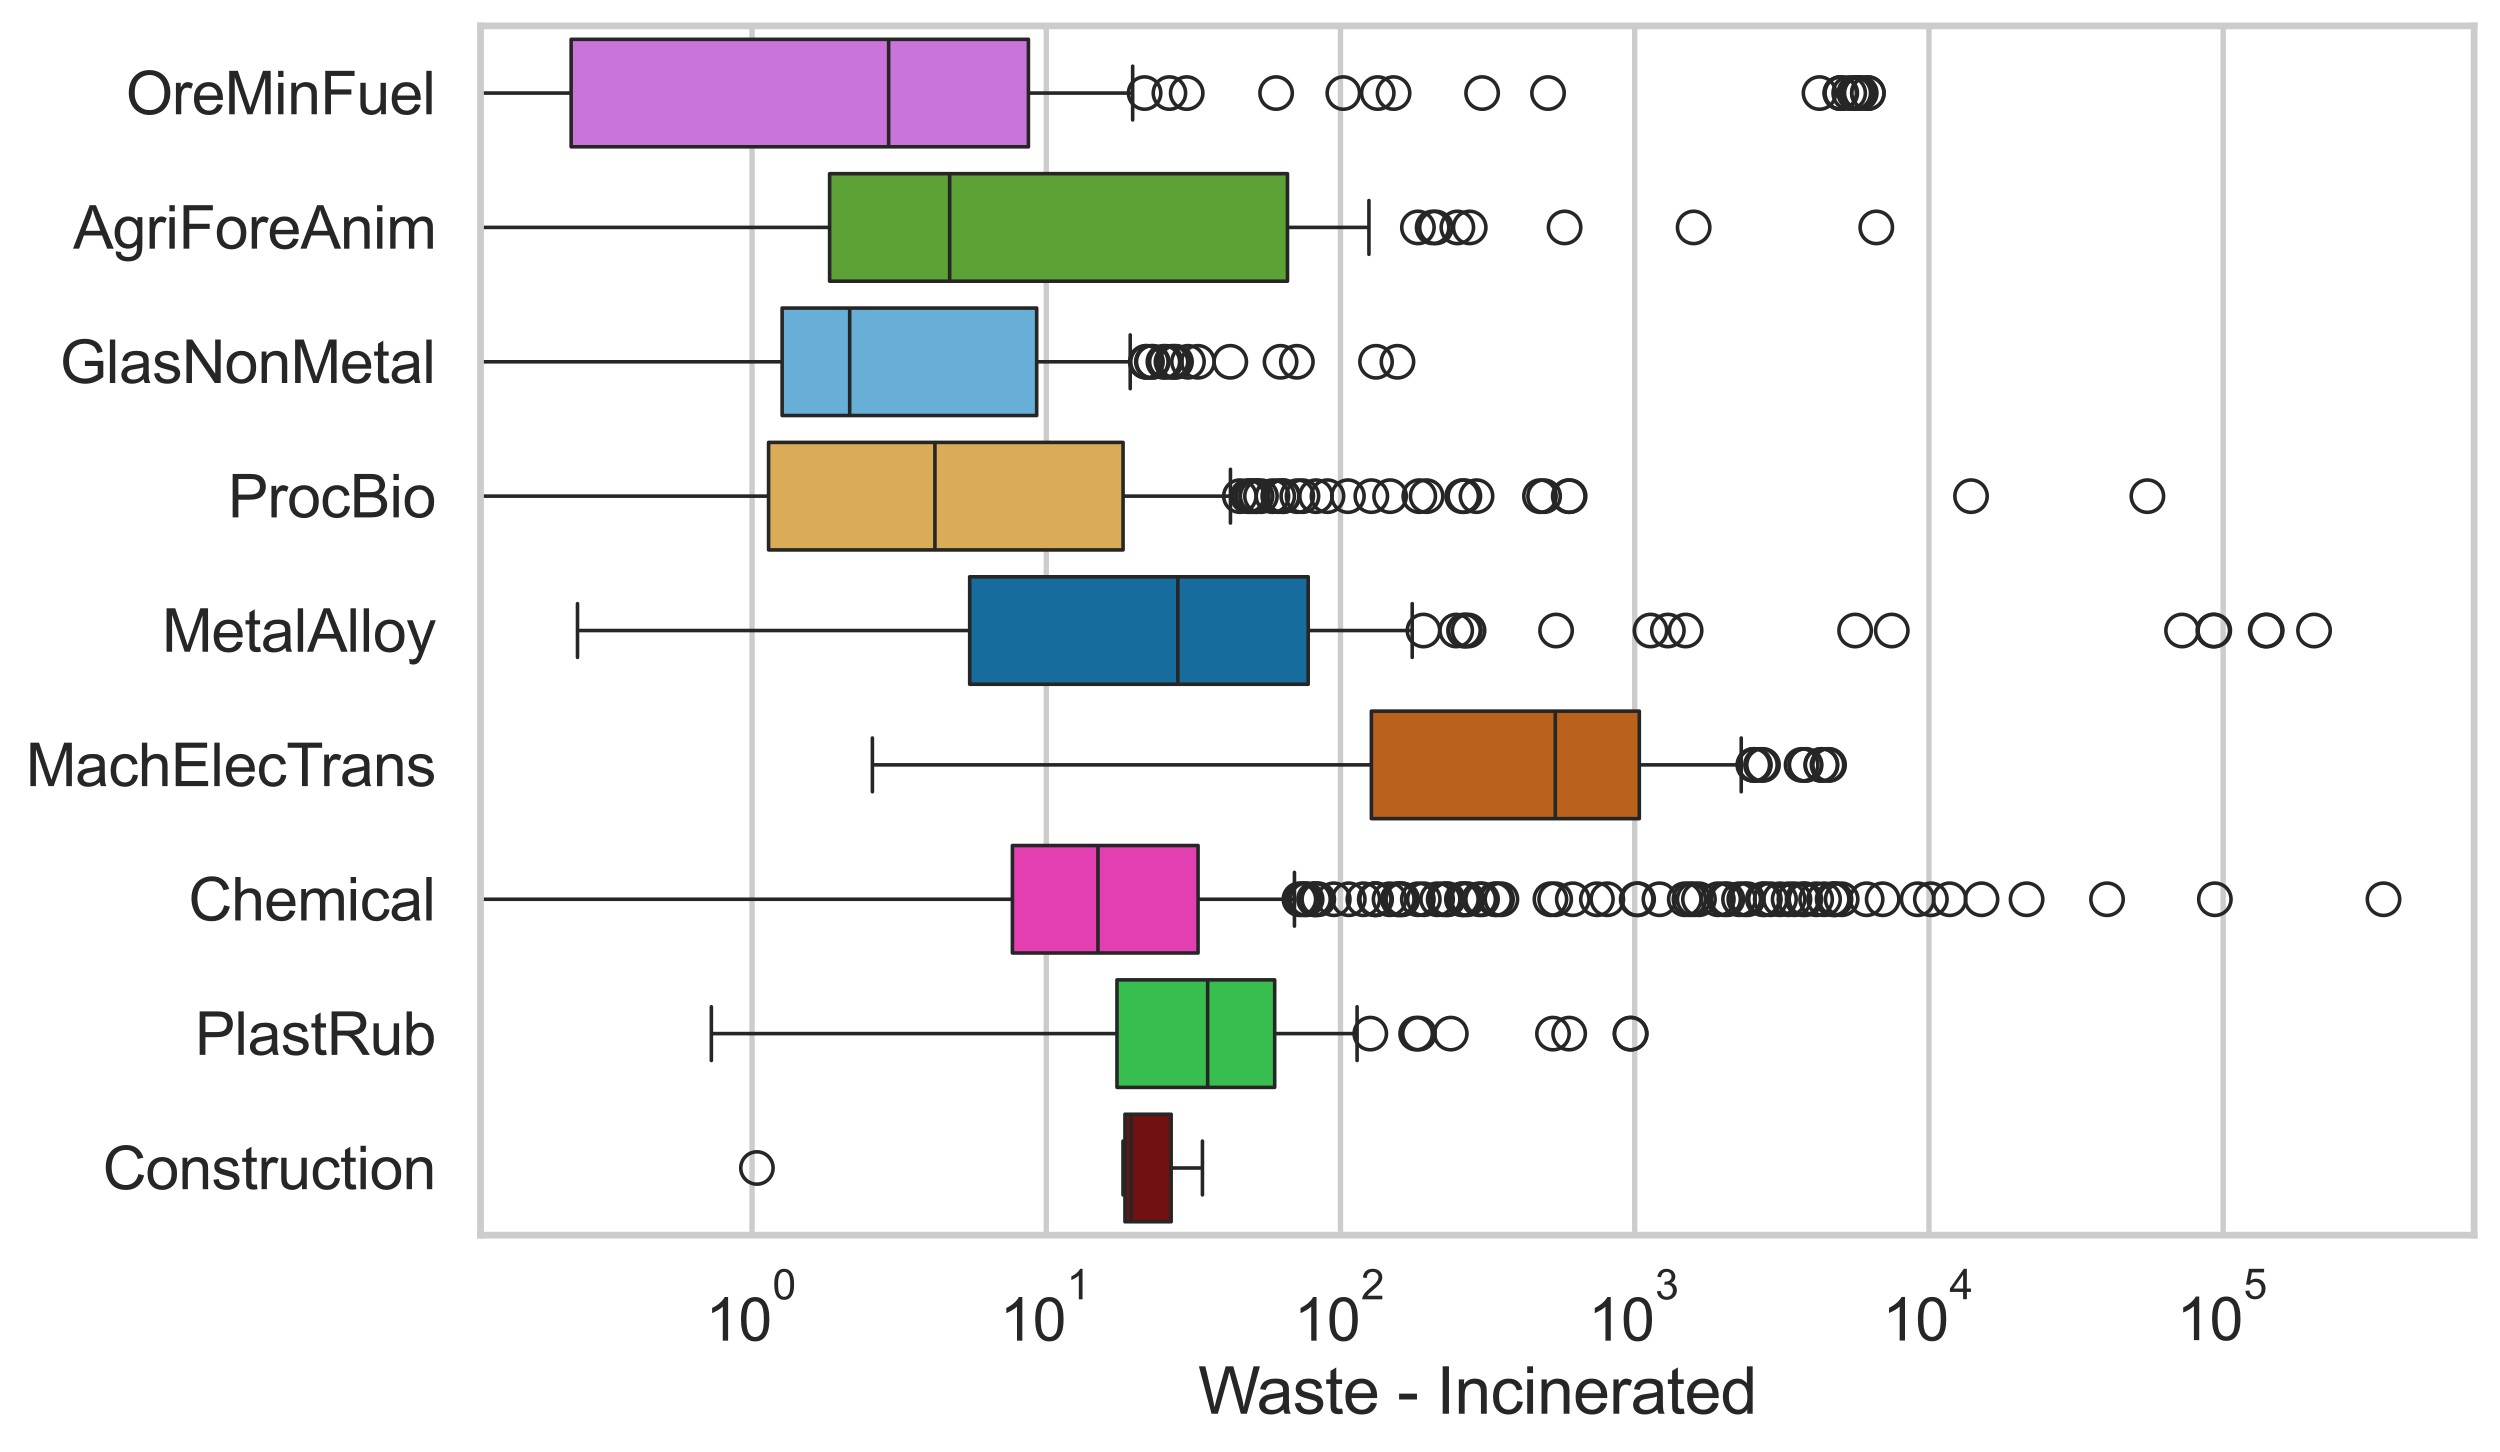 <?xml version="1.0" encoding="utf-8" standalone="no"?>
<!DOCTYPE svg PUBLIC "-//W3C//DTD SVG 1.1//EN"
  "http://www.w3.org/Graphics/SVG/1.1/DTD/svg11.dtd">
<svg xmlns:xlink="http://www.w3.org/1999/xlink" width="695.577pt" height="404.121pt" viewBox="0 0 695.577 404.121" xmlns="http://www.w3.org/2000/svg" version="1.1">
 <defs>
  <style type="text/css">*{stroke-linejoin: round; stroke-linecap: butt}</style>
 </defs>
 <g id="figure_1">
  <g id="patch_1">
   <path d="M 0 404.121 
L 695.577 404.121 
L 695.577 0 
L 0 0 
z
" style="fill: #ffffff"/>
  </g>
  <g id="axes_1">
   <g id="patch_2">
    <path d="M 133.697 343.665 
L 688.377 343.665 
L 688.377 7.2 
L 133.697 7.2 
z
" style="fill: #ffffff"/>
   </g>
   <g id="matplotlib.axis_1">
    <g id="xtick_1">
     <g id="line2d_1">
      <path d="M 209.242 343.665 
L 209.242 7.2 
" clip-path="url(#p421dc4365e)" style="fill: none; stroke: #cccccc; stroke-width: 1.5; stroke-linecap: round"/>
     </g>
     <g id="text_1">
      <!-- $\mathdefault{10^{0}}$ -->
      <g style="fill: #262626" transform="translate(196.29 373.18) scale(0.165 -0.165)">
       <defs>
        <path id="ArialMT-31" d="M 2384 0 
L 1822 0 
L 1822 3584 
Q 1619 3391 1289 3197 
Q 959 3003 697 2906 
L 697 3450 
Q 1169 3672 1522 3987 
Q 1875 4303 2022 4600 
L 2384 4600 
L 2384 0 
z
" transform="scale(0.016)"/>
        <path id="ArialMT-30" d="M 266 2259 
Q 266 3072 433 3567 
Q 600 4063 929 4331 
Q 1259 4600 1759 4600 
Q 2128 4600 2406 4451 
Q 2684 4303 2865 4023 
Q 3047 3744 3150 3342 
Q 3253 2941 3253 2259 
Q 3253 1453 3087 958 
Q 2922 463 2592 192 
Q 2263 -78 1759 -78 
Q 1097 -78 719 397 
Q 266 969 266 2259 
z
M 844 2259 
Q 844 1131 1108 757 
Q 1372 384 1759 384 
Q 2147 384 2411 759 
Q 2675 1134 2675 2259 
Q 2675 3391 2411 3762 
Q 2147 4134 1753 4134 
Q 1366 4134 1134 3806 
Q 844 3388 844 2259 
z
" transform="scale(0.016)"/>
       </defs>
       <use xlink:href="#ArialMT-31" transform="translate(0 0.994)"/>
       <use xlink:href="#ArialMT-30" transform="translate(55.615 0.994)"/>
       <use xlink:href="#ArialMT-30" transform="translate(112.973 70.688) scale(0.7)"/>
      </g>
     </g>
    </g>
    <g id="xtick_2">
     <g id="line2d_2">
      <path d="M 291.103 343.665 
L 291.103 7.2 
" clip-path="url(#p421dc4365e)" style="fill: none; stroke: #cccccc; stroke-width: 1.5; stroke-linecap: round"/>
     </g>
     <g id="text_2">
      <!-- $\mathdefault{10^{1}}$ -->
      <g style="fill: #262626" transform="translate(278.151 373.18) scale(0.165 -0.165)">
       <use xlink:href="#ArialMT-31" transform="translate(0 0.994)"/>
       <use xlink:href="#ArialMT-30" transform="translate(55.615 0.994)"/>
       <use xlink:href="#ArialMT-31" transform="translate(112.973 70.688) scale(0.7)"/>
      </g>
     </g>
    </g>
    <g id="xtick_3">
     <g id="line2d_3">
      <path d="M 372.965 343.665 
L 372.965 7.2 
" clip-path="url(#p421dc4365e)" style="fill: none; stroke: #cccccc; stroke-width: 1.5; stroke-linecap: round"/>
     </g>
     <g id="text_3">
      <!-- $\mathdefault{10^{2}}$ -->
      <g style="fill: #262626" transform="translate(360.012 373.18) scale(0.165 -0.165)">
       <defs>
        <path id="ArialMT-32" d="M 3222 541 
L 3222 0 
L 194 0 
Q 188 203 259 391 
Q 375 700 629 1000 
Q 884 1300 1366 1694 
Q 2113 2306 2375 2664 
Q 2638 3022 2638 3341 
Q 2638 3675 2398 3904 
Q 2159 4134 1775 4134 
Q 1369 4134 1125 3890 
Q 881 3647 878 3216 
L 300 3275 
Q 359 3922 746 4261 
Q 1134 4600 1788 4600 
Q 2447 4600 2831 4234 
Q 3216 3869 3216 3328 
Q 3216 3053 3103 2787 
Q 2991 2522 2730 2228 
Q 2469 1934 1863 1422 
Q 1356 997 1212 845 
Q 1069 694 975 541 
L 3222 541 
z
" transform="scale(0.016)"/>
       </defs>
       <use xlink:href="#ArialMT-31" transform="translate(0 0.994)"/>
       <use xlink:href="#ArialMT-30" transform="translate(55.615 0.994)"/>
       <use xlink:href="#ArialMT-32" transform="translate(112.973 70.688) scale(0.7)"/>
      </g>
     </g>
    </g>
    <g id="xtick_4">
     <g id="line2d_4">
      <path d="M 454.826 343.665 
L 454.826 7.2 
" clip-path="url(#p421dc4365e)" style="fill: none; stroke: #cccccc; stroke-width: 1.5; stroke-linecap: round"/>
     </g>
     <g id="text_4">
      <!-- $\mathdefault{10^{3}}$ -->
      <g style="fill: #262626" transform="translate(441.873 373.18) scale(0.165 -0.165)">
       <defs>
        <path id="ArialMT-33" d="M 269 1209 
L 831 1284 
Q 928 806 1161 595 
Q 1394 384 1728 384 
Q 2125 384 2398 659 
Q 2672 934 2672 1341 
Q 2672 1728 2419 1979 
Q 2166 2231 1775 2231 
Q 1616 2231 1378 2169 
L 1441 2663 
Q 1497 2656 1531 2656 
Q 1891 2656 2178 2843 
Q 2466 3031 2466 3422 
Q 2466 3731 2256 3934 
Q 2047 4138 1716 4138 
Q 1388 4138 1169 3931 
Q 950 3725 888 3313 
L 325 3413 
Q 428 3978 793 4289 
Q 1159 4600 1703 4600 
Q 2078 4600 2393 4439 
Q 2709 4278 2876 4000 
Q 3044 3722 3044 3409 
Q 3044 3113 2884 2869 
Q 2725 2625 2413 2481 
Q 2819 2388 3044 2092 
Q 3269 1797 3269 1353 
Q 3269 753 2831 336 
Q 2394 -81 1725 -81 
Q 1122 -81 723 278 
Q 325 638 269 1209 
z
" transform="scale(0.016)"/>
       </defs>
       <use xlink:href="#ArialMT-31" transform="translate(0 0.994)"/>
       <use xlink:href="#ArialMT-30" transform="translate(55.615 0.994)"/>
       <use xlink:href="#ArialMT-33" transform="translate(112.973 70.688) scale(0.7)"/>
      </g>
     </g>
    </g>
    <g id="xtick_5">
     <g id="line2d_5">
      <path d="M 536.687 343.665 
L 536.687 7.2 
" clip-path="url(#p421dc4365e)" style="fill: none; stroke: #cccccc; stroke-width: 1.5; stroke-linecap: round"/>
     </g>
     <g id="text_5">
      <!-- $\mathdefault{10^{4}}$ -->
      <g style="fill: #262626" transform="translate(523.735 373.015) scale(0.165 -0.165)">
       <defs>
        <path id="ArialMT-34" d="M 2069 0 
L 2069 1097 
L 81 1097 
L 81 1613 
L 2172 4581 
L 2631 4581 
L 2631 1613 
L 3250 1613 
L 3250 1097 
L 2631 1097 
L 2631 0 
L 2069 0 
z
M 2069 1613 
L 2069 3678 
L 634 1613 
L 2069 1613 
z
" transform="scale(0.016)"/>
       </defs>
       <use xlink:href="#ArialMT-31" transform="translate(0 0.202)"/>
       <use xlink:href="#ArialMT-30" transform="translate(55.615 0.202)"/>
       <use xlink:href="#ArialMT-34" transform="translate(112.973 69.895) scale(0.7)"/>
      </g>
     </g>
    </g>
    <g id="xtick_6">
     <g id="line2d_6">
      <path d="M 618.548 343.665 
L 618.548 7.2 
" clip-path="url(#p421dc4365e)" style="fill: none; stroke: #cccccc; stroke-width: 1.5; stroke-linecap: round"/>
     </g>
     <g id="text_6">
      <!-- $\mathdefault{10^{5}}$ -->
      <g style="fill: #262626" transform="translate(605.596 373.015) scale(0.165 -0.165)">
       <defs>
        <path id="ArialMT-35" d="M 266 1200 
L 856 1250 
Q 922 819 1161 601 
Q 1400 384 1738 384 
Q 2144 384 2425 690 
Q 2706 997 2706 1503 
Q 2706 1984 2436 2262 
Q 2166 2541 1728 2541 
Q 1456 2541 1237 2417 
Q 1019 2294 894 2097 
L 366 2166 
L 809 4519 
L 3088 4519 
L 3088 3981 
L 1259 3981 
L 1013 2750 
Q 1425 3038 1878 3038 
Q 2478 3038 2890 2622 
Q 3303 2206 3303 1553 
Q 3303 931 2941 478 
Q 2500 -78 1738 -78 
Q 1113 -78 717 272 
Q 322 622 266 1200 
z
" transform="scale(0.016)"/>
       </defs>
       <use xlink:href="#ArialMT-31" transform="translate(0 0.88)"/>
       <use xlink:href="#ArialMT-30" transform="translate(55.615 0.88)"/>
       <use xlink:href="#ArialMT-35" transform="translate(112.973 70.573) scale(0.7)"/>
      </g>
     </g>
    </g>
    <g id="xtick_7"/>
    <g id="xtick_8"/>
    <g id="xtick_9"/>
    <g id="xtick_10"/>
    <g id="xtick_11"/>
    <g id="xtick_12"/>
    <g id="xtick_13"/>
    <g id="xtick_14"/>
    <g id="xtick_15"/>
    <g id="xtick_16"/>
    <g id="xtick_17"/>
    <g id="xtick_18"/>
    <g id="xtick_19"/>
    <g id="xtick_20"/>
    <g id="xtick_21"/>
    <g id="xtick_22"/>
    <g id="xtick_23"/>
    <g id="xtick_24"/>
    <g id="xtick_25"/>
    <g id="xtick_26"/>
    <g id="xtick_27"/>
    <g id="xtick_28"/>
    <g id="xtick_29"/>
    <g id="xtick_30"/>
    <g id="xtick_31"/>
    <g id="xtick_32"/>
    <g id="xtick_33"/>
    <g id="xtick_34"/>
    <g id="xtick_35"/>
    <g id="xtick_36"/>
    <g id="xtick_37"/>
    <g id="xtick_38"/>
    <g id="xtick_39"/>
    <g id="xtick_40"/>
    <g id="xtick_41"/>
    <g id="xtick_42"/>
    <g id="xtick_43"/>
    <g id="xtick_44"/>
    <g id="xtick_45"/>
    <g id="xtick_46"/>
    <g id="xtick_47"/>
    <g id="xtick_48"/>
    <g id="xtick_49"/>
    <g id="xtick_50"/>
    <g id="xtick_51"/>
    <g id="xtick_52"/>
    <g id="xtick_53"/>
    <g id="xtick_54"/>
    <g id="xtick_55"/>
    <g id="xtick_56"/>
    <g id="xtick_57"/>
    <g id="xtick_58"/>
    <g id="xtick_59"/>
    <g id="xtick_60"/>
    <g id="text_7">
     <!-- Waste - Incinerated -->
     <g style="fill: #262626" transform="translate(333.346 393.344) scale(0.18 -0.18)">
      <defs>
       <path id="ArialMT-57" d="M 1294 0 
L 78 4581 
L 700 4581 
L 1397 1578 
Q 1509 1106 1591 641 
Q 1766 1375 1797 1488 
L 2669 4581 
L 3400 4581 
L 4056 2263 
Q 4303 1400 4413 641 
Q 4500 1075 4641 1638 
L 5359 4581 
L 5969 4581 
L 4713 0 
L 4128 0 
L 3163 3491 
Q 3041 3928 3019 4028 
Q 2947 3713 2884 3491 
L 1913 0 
L 1294 0 
z
" transform="scale(0.016)"/>
       <path id="ArialMT-61" d="M 2588 409 
Q 2275 144 1986 34 
Q 1697 -75 1366 -75 
Q 819 -75 525 192 
Q 231 459 231 875 
Q 231 1119 342 1320 
Q 453 1522 633 1644 
Q 813 1766 1038 1828 
Q 1203 1872 1538 1913 
Q 2219 1994 2541 2106 
Q 2544 2222 2544 2253 
Q 2544 2597 2384 2738 
Q 2169 2928 1744 2928 
Q 1347 2928 1158 2789 
Q 969 2650 878 2297 
L 328 2372 
Q 403 2725 575 2942 
Q 747 3159 1072 3276 
Q 1397 3394 1825 3394 
Q 2250 3394 2515 3294 
Q 2781 3194 2906 3042 
Q 3031 2891 3081 2659 
Q 3109 2516 3109 2141 
L 3109 1391 
Q 3109 606 3145 398 
Q 3181 191 3288 0 
L 2700 0 
Q 2613 175 2588 409 
z
M 2541 1666 
Q 2234 1541 1622 1453 
Q 1275 1403 1131 1340 
Q 988 1278 909 1158 
Q 831 1038 831 891 
Q 831 666 1001 516 
Q 1172 366 1500 366 
Q 1825 366 2078 508 
Q 2331 650 2450 897 
Q 2541 1088 2541 1459 
L 2541 1666 
z
" transform="scale(0.016)"/>
       <path id="ArialMT-73" d="M 197 991 
L 753 1078 
Q 800 744 1014 566 
Q 1228 388 1613 388 
Q 2000 388 2187 545 
Q 2375 703 2375 916 
Q 2375 1106 2209 1216 
Q 2094 1291 1634 1406 
Q 1016 1563 777 1677 
Q 538 1791 414 1992 
Q 291 2194 291 2438 
Q 291 2659 392 2848 
Q 494 3038 669 3163 
Q 800 3259 1026 3326 
Q 1253 3394 1513 3394 
Q 1903 3394 2198 3281 
Q 2494 3169 2634 2976 
Q 2775 2784 2828 2463 
L 2278 2388 
Q 2241 2644 2061 2787 
Q 1881 2931 1553 2931 
Q 1166 2931 1000 2803 
Q 834 2675 834 2503 
Q 834 2394 903 2306 
Q 972 2216 1119 2156 
Q 1203 2125 1616 2013 
Q 2213 1853 2448 1751 
Q 2684 1650 2818 1456 
Q 2953 1263 2953 975 
Q 2953 694 2789 445 
Q 2625 197 2315 61 
Q 2006 -75 1616 -75 
Q 969 -75 630 194 
Q 291 463 197 991 
z
" transform="scale(0.016)"/>
       <path id="ArialMT-74" d="M 1650 503 
L 1731 6 
Q 1494 -44 1306 -44 
Q 1000 -44 831 53 
Q 663 150 594 308 
Q 525 466 525 972 
L 525 2881 
L 113 2881 
L 113 3319 
L 525 3319 
L 525 4141 
L 1084 4478 
L 1084 3319 
L 1650 3319 
L 1650 2881 
L 1084 2881 
L 1084 941 
Q 1084 700 1114 631 
Q 1144 563 1211 522 
Q 1278 481 1403 481 
Q 1497 481 1650 503 
z
" transform="scale(0.016)"/>
       <path id="ArialMT-65" d="M 2694 1069 
L 3275 997 
Q 3138 488 2766 206 
Q 2394 -75 1816 -75 
Q 1088 -75 661 373 
Q 234 822 234 1631 
Q 234 2469 665 2931 
Q 1097 3394 1784 3394 
Q 2450 3394 2872 2941 
Q 3294 2488 3294 1666 
Q 3294 1616 3291 1516 
L 816 1516 
Q 847 969 1125 678 
Q 1403 388 1819 388 
Q 2128 388 2347 550 
Q 2566 713 2694 1069 
z
M 847 1978 
L 2700 1978 
Q 2663 2397 2488 2606 
Q 2219 2931 1791 2931 
Q 1403 2931 1139 2672 
Q 875 2413 847 1978 
z
" transform="scale(0.016)"/>
       <path id="ArialMT-20" transform="scale(0.016)"/>
       <path id="ArialMT-2d" d="M 203 1375 
L 203 1941 
L 1931 1941 
L 1931 1375 
L 203 1375 
z
" transform="scale(0.016)"/>
       <path id="ArialMT-49" d="M 597 0 
L 597 4581 
L 1203 4581 
L 1203 0 
L 597 0 
z
" transform="scale(0.016)"/>
       <path id="ArialMT-6e" d="M 422 0 
L 422 3319 
L 928 3319 
L 928 2847 
Q 1294 3394 1984 3394 
Q 2284 3394 2536 3286 
Q 2788 3178 2913 3003 
Q 3038 2828 3088 2588 
Q 3119 2431 3119 2041 
L 3119 0 
L 2556 0 
L 2556 2019 
Q 2556 2363 2490 2533 
Q 2425 2703 2258 2804 
Q 2091 2906 1866 2906 
Q 1506 2906 1245 2678 
Q 984 2450 984 1813 
L 984 0 
L 422 0 
z
" transform="scale(0.016)"/>
       <path id="ArialMT-63" d="M 2588 1216 
L 3141 1144 
Q 3050 572 2676 248 
Q 2303 -75 1759 -75 
Q 1078 -75 664 370 
Q 250 816 250 1647 
Q 250 2184 428 2587 
Q 606 2991 970 3192 
Q 1334 3394 1763 3394 
Q 2303 3394 2647 3120 
Q 2991 2847 3088 2344 
L 2541 2259 
Q 2463 2594 2264 2762 
Q 2066 2931 1784 2931 
Q 1359 2931 1093 2626 
Q 828 2322 828 1663 
Q 828 994 1084 691 
Q 1341 388 1753 388 
Q 2084 388 2306 591 
Q 2528 794 2588 1216 
z
" transform="scale(0.016)"/>
       <path id="ArialMT-69" d="M 425 3934 
L 425 4581 
L 988 4581 
L 988 3934 
L 425 3934 
z
M 425 0 
L 425 3319 
L 988 3319 
L 988 0 
L 425 0 
z
" transform="scale(0.016)"/>
       <path id="ArialMT-72" d="M 416 0 
L 416 3319 
L 922 3319 
L 922 2816 
Q 1116 3169 1280 3281 
Q 1444 3394 1641 3394 
Q 1925 3394 2219 3213 
L 2025 2691 
Q 1819 2813 1613 2813 
Q 1428 2813 1281 2702 
Q 1134 2591 1072 2394 
Q 978 2094 978 1738 
L 978 0 
L 416 0 
z
" transform="scale(0.016)"/>
       <path id="ArialMT-64" d="M 2575 0 
L 2575 419 
Q 2259 -75 1647 -75 
Q 1250 -75 917 144 
Q 584 363 401 755 
Q 219 1147 219 1656 
Q 219 2153 384 2558 
Q 550 2963 881 3178 
Q 1213 3394 1622 3394 
Q 1922 3394 2156 3267 
Q 2391 3141 2538 2938 
L 2538 4581 
L 3097 4581 
L 3097 0 
L 2575 0 
z
M 797 1656 
Q 797 1019 1065 703 
Q 1334 388 1700 388 
Q 2069 388 2326 689 
Q 2584 991 2584 1609 
Q 2584 2291 2321 2609 
Q 2059 2928 1675 2928 
Q 1300 2928 1048 2622 
Q 797 2316 797 1656 
z
" transform="scale(0.016)"/>
      </defs>
      <use xlink:href="#ArialMT-57"/>
      <use xlink:href="#ArialMT-61" transform="translate(90.635 0)"/>
      <use xlink:href="#ArialMT-73" transform="translate(146.25 0)"/>
      <use xlink:href="#ArialMT-74" transform="translate(196.25 0)"/>
      <use xlink:href="#ArialMT-65" transform="translate(224.033 0)"/>
      <use xlink:href="#ArialMT-20" transform="translate(279.648 0)"/>
      <use xlink:href="#ArialMT-2d" transform="translate(307.432 0)"/>
      <use xlink:href="#ArialMT-20" transform="translate(340.732 0)"/>
      <use xlink:href="#ArialMT-49" transform="translate(368.516 0)"/>
      <use xlink:href="#ArialMT-6e" transform="translate(396.299 0)"/>
      <use xlink:href="#ArialMT-63" transform="translate(451.914 0)"/>
      <use xlink:href="#ArialMT-69" transform="translate(501.914 0)"/>
      <use xlink:href="#ArialMT-6e" transform="translate(524.131 0)"/>
      <use xlink:href="#ArialMT-65" transform="translate(579.746 0)"/>
      <use xlink:href="#ArialMT-72" transform="translate(635.361 0)"/>
      <use xlink:href="#ArialMT-61" transform="translate(668.662 0)"/>
      <use xlink:href="#ArialMT-74" transform="translate(724.277 0)"/>
      <use xlink:href="#ArialMT-65" transform="translate(752.061 0)"/>
      <use xlink:href="#ArialMT-64" transform="translate(807.676 0)"/>
     </g>
    </g>
   </g>
   <g id="matplotlib.axis_2">
    <g id="ytick_1">
     <g id="text_8">
      <!-- OreMinFuel -->
      <g style="fill: #262626" transform="translate(35.013 31.798) scale(0.165 -0.165)">
       <defs>
        <path id="ArialMT-4f" d="M 309 2231 
Q 309 3372 921 4017 
Q 1534 4663 2503 4663 
Q 3138 4663 3647 4359 
Q 4156 4056 4423 3514 
Q 4691 2972 4691 2284 
Q 4691 1588 4409 1038 
Q 4128 488 3612 205 
Q 3097 -78 2500 -78 
Q 1853 -78 1343 234 
Q 834 547 571 1087 
Q 309 1628 309 2231 
z
M 934 2222 
Q 934 1394 1379 917 
Q 1825 441 2497 441 
Q 3181 441 3623 922 
Q 4066 1403 4066 2288 
Q 4066 2847 3877 3264 
Q 3688 3681 3323 3911 
Q 2959 4141 2506 4141 
Q 1863 4141 1398 3698 
Q 934 3256 934 2222 
z
" transform="scale(0.016)"/>
        <path id="ArialMT-4d" d="M 475 0 
L 475 4581 
L 1388 4581 
L 2472 1338 
Q 2622 884 2691 659 
Q 2769 909 2934 1394 
L 4031 4581 
L 4847 4581 
L 4847 0 
L 4263 0 
L 4263 3834 
L 2931 0 
L 2384 0 
L 1059 3900 
L 1059 0 
L 475 0 
z
" transform="scale(0.016)"/>
        <path id="ArialMT-46" d="M 525 0 
L 525 4581 
L 3616 4581 
L 3616 4041 
L 1131 4041 
L 1131 2622 
L 3281 2622 
L 3281 2081 
L 1131 2081 
L 1131 0 
L 525 0 
z
" transform="scale(0.016)"/>
        <path id="ArialMT-75" d="M 2597 0 
L 2597 488 
Q 2209 -75 1544 -75 
Q 1250 -75 995 37 
Q 741 150 617 320 
Q 494 491 444 738 
Q 409 903 409 1263 
L 409 3319 
L 972 3319 
L 972 1478 
Q 972 1038 1006 884 
Q 1059 663 1231 536 
Q 1403 409 1656 409 
Q 1909 409 2131 539 
Q 2353 669 2445 892 
Q 2538 1116 2538 1541 
L 2538 3319 
L 3100 3319 
L 3100 0 
L 2597 0 
z
" transform="scale(0.016)"/>
        <path id="ArialMT-6c" d="M 409 0 
L 409 4581 
L 972 4581 
L 972 0 
L 409 0 
z
" transform="scale(0.016)"/>
       </defs>
       <use xlink:href="#ArialMT-4f"/>
       <use xlink:href="#ArialMT-72" transform="translate(77.783 0)"/>
       <use xlink:href="#ArialMT-65" transform="translate(111.084 0)"/>
       <use xlink:href="#ArialMT-4d" transform="translate(166.699 0)"/>
       <use xlink:href="#ArialMT-69" transform="translate(250 0)"/>
       <use xlink:href="#ArialMT-6e" transform="translate(272.217 0)"/>
       <use xlink:href="#ArialMT-46" transform="translate(327.832 0)"/>
       <use xlink:href="#ArialMT-75" transform="translate(388.916 0)"/>
       <use xlink:href="#ArialMT-65" transform="translate(444.531 0)"/>
       <use xlink:href="#ArialMT-6c" transform="translate(500.146 0)"/>
      </g>
     </g>
    </g>
    <g id="ytick_2">
     <g id="text_9">
      <!-- AgriForeAnim -->
      <g style="fill: #262626" transform="translate(20.341 69.183) scale(0.165 -0.165)">
       <defs>
        <path id="ArialMT-41" d="M -9 0 
L 1750 4581 
L 2403 4581 
L 4278 0 
L 3588 0 
L 3053 1388 
L 1138 1388 
L 634 0 
L -9 0 
z
M 1313 1881 
L 2866 1881 
L 2388 3150 
Q 2169 3728 2063 4100 
Q 1975 3659 1816 3225 
L 1313 1881 
z
" transform="scale(0.016)"/>
        <path id="ArialMT-67" d="M 319 -275 
L 866 -356 
Q 900 -609 1056 -725 
Q 1266 -881 1628 -881 
Q 2019 -881 2231 -725 
Q 2444 -569 2519 -288 
Q 2563 -116 2559 434 
Q 2191 0 1641 0 
Q 956 0 581 494 
Q 206 988 206 1678 
Q 206 2153 378 2554 
Q 550 2956 876 3175 
Q 1203 3394 1644 3394 
Q 2231 3394 2613 2919 
L 2613 3319 
L 3131 3319 
L 3131 450 
Q 3131 -325 2973 -648 
Q 2816 -972 2473 -1159 
Q 2131 -1347 1631 -1347 
Q 1038 -1347 672 -1080 
Q 306 -813 319 -275 
z
M 784 1719 
Q 784 1066 1043 766 
Q 1303 466 1694 466 
Q 2081 466 2343 764 
Q 2606 1063 2606 1700 
Q 2606 2309 2336 2618 
Q 2066 2928 1684 2928 
Q 1309 2928 1046 2623 
Q 784 2319 784 1719 
z
" transform="scale(0.016)"/>
        <path id="ArialMT-6f" d="M 213 1659 
Q 213 2581 725 3025 
Q 1153 3394 1769 3394 
Q 2453 3394 2887 2945 
Q 3322 2497 3322 1706 
Q 3322 1066 3130 698 
Q 2938 331 2570 128 
Q 2203 -75 1769 -75 
Q 1072 -75 642 372 
Q 213 819 213 1659 
z
M 791 1659 
Q 791 1022 1069 705 
Q 1347 388 1769 388 
Q 2188 388 2466 706 
Q 2744 1025 2744 1678 
Q 2744 2294 2464 2611 
Q 2184 2928 1769 2928 
Q 1347 2928 1069 2612 
Q 791 2297 791 1659 
z
" transform="scale(0.016)"/>
        <path id="ArialMT-6d" d="M 422 0 
L 422 3319 
L 925 3319 
L 925 2853 
Q 1081 3097 1340 3245 
Q 1600 3394 1931 3394 
Q 2300 3394 2536 3241 
Q 2772 3088 2869 2813 
Q 3263 3394 3894 3394 
Q 4388 3394 4653 3120 
Q 4919 2847 4919 2278 
L 4919 0 
L 4359 0 
L 4359 2091 
Q 4359 2428 4304 2576 
Q 4250 2725 4106 2815 
Q 3963 2906 3769 2906 
Q 3419 2906 3187 2673 
Q 2956 2441 2956 1928 
L 2956 0 
L 2394 0 
L 2394 2156 
Q 2394 2531 2256 2718 
Q 2119 2906 1806 2906 
Q 1569 2906 1367 2781 
Q 1166 2656 1075 2415 
Q 984 2175 984 1722 
L 984 0 
L 422 0 
z
" transform="scale(0.016)"/>
       </defs>
       <use xlink:href="#ArialMT-41"/>
       <use xlink:href="#ArialMT-67" transform="translate(66.699 0)"/>
       <use xlink:href="#ArialMT-72" transform="translate(122.314 0)"/>
       <use xlink:href="#ArialMT-69" transform="translate(155.615 0)"/>
       <use xlink:href="#ArialMT-46" transform="translate(177.832 0)"/>
       <use xlink:href="#ArialMT-6f" transform="translate(238.916 0)"/>
       <use xlink:href="#ArialMT-72" transform="translate(294.531 0)"/>
       <use xlink:href="#ArialMT-65" transform="translate(327.832 0)"/>
       <use xlink:href="#ArialMT-41" transform="translate(383.447 0)"/>
       <use xlink:href="#ArialMT-6e" transform="translate(450.146 0)"/>
       <use xlink:href="#ArialMT-69" transform="translate(505.762 0)"/>
       <use xlink:href="#ArialMT-6d" transform="translate(527.979 0)"/>
      </g>
     </g>
    </g>
    <g id="ytick_3">
     <g id="text_10">
      <!-- GlasNonMetal -->
      <g style="fill: #262626" transform="translate(16.659 106.568) scale(0.165 -0.165)">
       <defs>
        <path id="ArialMT-47" d="M 2638 1797 
L 2638 2334 
L 4578 2338 
L 4578 638 
Q 4131 281 3656 101 
Q 3181 -78 2681 -78 
Q 2006 -78 1454 211 
Q 903 500 622 1047 
Q 341 1594 341 2269 
Q 341 2938 620 3517 
Q 900 4097 1425 4378 
Q 1950 4659 2634 4659 
Q 3131 4659 3532 4498 
Q 3934 4338 4162 4050 
Q 4391 3763 4509 3300 
L 3963 3150 
Q 3859 3500 3706 3700 
Q 3553 3900 3268 4020 
Q 2984 4141 2638 4141 
Q 2222 4141 1919 4014 
Q 1616 3888 1430 3681 
Q 1244 3475 1141 3228 
Q 966 2803 966 2306 
Q 966 1694 1177 1281 
Q 1388 869 1791 669 
Q 2194 469 2647 469 
Q 3041 469 3416 620 
Q 3791 772 3984 944 
L 3984 1797 
L 2638 1797 
z
" transform="scale(0.016)"/>
        <path id="ArialMT-4e" d="M 488 0 
L 488 4581 
L 1109 4581 
L 3516 984 
L 3516 4581 
L 4097 4581 
L 4097 0 
L 3475 0 
L 1069 3600 
L 1069 0 
L 488 0 
z
" transform="scale(0.016)"/>
       </defs>
       <use xlink:href="#ArialMT-47"/>
       <use xlink:href="#ArialMT-6c" transform="translate(77.783 0)"/>
       <use xlink:href="#ArialMT-61" transform="translate(100 0)"/>
       <use xlink:href="#ArialMT-73" transform="translate(155.615 0)"/>
       <use xlink:href="#ArialMT-4e" transform="translate(205.615 0)"/>
       <use xlink:href="#ArialMT-6f" transform="translate(277.832 0)"/>
       <use xlink:href="#ArialMT-6e" transform="translate(333.447 0)"/>
       <use xlink:href="#ArialMT-4d" transform="translate(389.062 0)"/>
       <use xlink:href="#ArialMT-65" transform="translate(472.363 0)"/>
       <use xlink:href="#ArialMT-74" transform="translate(527.979 0)"/>
       <use xlink:href="#ArialMT-61" transform="translate(555.762 0)"/>
       <use xlink:href="#ArialMT-6c" transform="translate(611.377 0)"/>
      </g>
     </g>
    </g>
    <g id="ytick_4">
     <g id="text_11">
      <!-- ProcBio -->
      <g style="fill: #262626" transform="translate(63.424 143.953) scale(0.165 -0.165)">
       <defs>
        <path id="ArialMT-50" d="M 494 0 
L 494 4581 
L 2222 4581 
Q 2678 4581 2919 4538 
Q 3256 4481 3484 4323 
Q 3713 4166 3852 3881 
Q 3991 3597 3991 3256 
Q 3991 2672 3619 2267 
Q 3247 1863 2275 1863 
L 1100 1863 
L 1100 0 
L 494 0 
z
M 1100 2403 
L 2284 2403 
Q 2872 2403 3119 2622 
Q 3366 2841 3366 3238 
Q 3366 3525 3220 3729 
Q 3075 3934 2838 4000 
Q 2684 4041 2272 4041 
L 1100 4041 
L 1100 2403 
z
" transform="scale(0.016)"/>
        <path id="ArialMT-42" d="M 469 0 
L 469 4581 
L 2188 4581 
Q 2713 4581 3030 4442 
Q 3347 4303 3526 4014 
Q 3706 3725 3706 3409 
Q 3706 3116 3547 2856 
Q 3388 2597 3066 2438 
Q 3481 2316 3704 2022 
Q 3928 1728 3928 1328 
Q 3928 1006 3792 729 
Q 3656 453 3456 303 
Q 3256 153 2954 76 
Q 2653 0 2216 0 
L 469 0 
z
M 1075 2656 
L 2066 2656 
Q 2469 2656 2644 2709 
Q 2875 2778 2992 2937 
Q 3109 3097 3109 3338 
Q 3109 3566 3000 3739 
Q 2891 3913 2687 3977 
Q 2484 4041 1991 4041 
L 1075 4041 
L 1075 2656 
z
M 1075 541 
L 2216 541 
Q 2509 541 2628 563 
Q 2838 600 2978 687 
Q 3119 775 3209 942 
Q 3300 1109 3300 1328 
Q 3300 1584 3169 1773 
Q 3038 1963 2805 2039 
Q 2572 2116 2134 2116 
L 1075 2116 
L 1075 541 
z
" transform="scale(0.016)"/>
       </defs>
       <use xlink:href="#ArialMT-50"/>
       <use xlink:href="#ArialMT-72" transform="translate(66.699 0)"/>
       <use xlink:href="#ArialMT-6f" transform="translate(100 0)"/>
       <use xlink:href="#ArialMT-63" transform="translate(155.615 0)"/>
       <use xlink:href="#ArialMT-42" transform="translate(205.615 0)"/>
       <use xlink:href="#ArialMT-69" transform="translate(272.314 0)"/>
       <use xlink:href="#ArialMT-6f" transform="translate(294.531 0)"/>
      </g>
     </g>
    </g>
    <g id="ytick_5">
     <g id="text_12">
      <!-- MetalAlloy -->
      <g style="fill: #262626" transform="translate(45.088 181.337) scale(0.165 -0.165)">
       <defs>
        <path id="ArialMT-79" d="M 397 -1278 
L 334 -750 
Q 519 -800 656 -800 
Q 844 -800 956 -737 
Q 1069 -675 1141 -563 
Q 1194 -478 1313 -144 
Q 1328 -97 1363 -6 
L 103 3319 
L 709 3319 
L 1400 1397 
Q 1534 1031 1641 628 
Q 1738 1016 1872 1384 
L 2581 3319 
L 3144 3319 
L 1881 -56 
Q 1678 -603 1566 -809 
Q 1416 -1088 1222 -1217 
Q 1028 -1347 759 -1347 
Q 597 -1347 397 -1278 
z
" transform="scale(0.016)"/>
       </defs>
       <use xlink:href="#ArialMT-4d"/>
       <use xlink:href="#ArialMT-65" transform="translate(83.301 0)"/>
       <use xlink:href="#ArialMT-74" transform="translate(138.916 0)"/>
       <use xlink:href="#ArialMT-61" transform="translate(166.699 0)"/>
       <use xlink:href="#ArialMT-6c" transform="translate(222.314 0)"/>
       <use xlink:href="#ArialMT-41" transform="translate(244.531 0)"/>
       <use xlink:href="#ArialMT-6c" transform="translate(311.23 0)"/>
       <use xlink:href="#ArialMT-6c" transform="translate(333.447 0)"/>
       <use xlink:href="#ArialMT-6f" transform="translate(355.664 0)"/>
       <use xlink:href="#ArialMT-79" transform="translate(411.279 0)"/>
      </g>
     </g>
    </g>
    <g id="ytick_6">
     <g id="text_13">
      <!-- MachElecTrans -->
      <g style="fill: #262626" transform="translate(7.2 218.722) scale(0.165 -0.165)">
       <defs>
        <path id="ArialMT-68" d="M 422 0 
L 422 4581 
L 984 4581 
L 984 2938 
Q 1378 3394 1978 3394 
Q 2347 3394 2619 3248 
Q 2891 3103 3008 2847 
Q 3125 2591 3125 2103 
L 3125 0 
L 2563 0 
L 2563 2103 
Q 2563 2525 2380 2717 
Q 2197 2909 1863 2909 
Q 1613 2909 1392 2779 
Q 1172 2650 1078 2428 
Q 984 2206 984 1816 
L 984 0 
L 422 0 
z
" transform="scale(0.016)"/>
        <path id="ArialMT-45" d="M 506 0 
L 506 4581 
L 3819 4581 
L 3819 4041 
L 1113 4041 
L 1113 2638 
L 3647 2638 
L 3647 2100 
L 1113 2100 
L 1113 541 
L 3925 541 
L 3925 0 
L 506 0 
z
" transform="scale(0.016)"/>
        <path id="ArialMT-54" d="M 1659 0 
L 1659 4041 
L 150 4041 
L 150 4581 
L 3781 4581 
L 3781 4041 
L 2266 4041 
L 2266 0 
L 1659 0 
z
" transform="scale(0.016)"/>
       </defs>
       <use xlink:href="#ArialMT-4d"/>
       <use xlink:href="#ArialMT-61" transform="translate(83.301 0)"/>
       <use xlink:href="#ArialMT-63" transform="translate(138.916 0)"/>
       <use xlink:href="#ArialMT-68" transform="translate(188.916 0)"/>
       <use xlink:href="#ArialMT-45" transform="translate(244.531 0)"/>
       <use xlink:href="#ArialMT-6c" transform="translate(311.23 0)"/>
       <use xlink:href="#ArialMT-65" transform="translate(333.447 0)"/>
       <use xlink:href="#ArialMT-63" transform="translate(389.062 0)"/>
       <use xlink:href="#ArialMT-54" transform="translate(439.062 0)"/>
       <use xlink:href="#ArialMT-72" transform="translate(496.396 0)"/>
       <use xlink:href="#ArialMT-61" transform="translate(529.697 0)"/>
       <use xlink:href="#ArialMT-6e" transform="translate(585.312 0)"/>
       <use xlink:href="#ArialMT-73" transform="translate(640.928 0)"/>
      </g>
     </g>
    </g>
    <g id="ytick_7">
     <g id="text_14">
      <!-- Chemical -->
      <g style="fill: #262626" transform="translate(52.428 256.107) scale(0.165 -0.165)">
       <defs>
        <path id="ArialMT-43" d="M 3763 1606 
L 4369 1453 
Q 4178 706 3683 314 
Q 3188 -78 2472 -78 
Q 1731 -78 1267 223 
Q 803 525 561 1097 
Q 319 1669 319 2325 
Q 319 3041 592 3573 
Q 866 4106 1370 4382 
Q 1875 4659 2481 4659 
Q 3169 4659 3637 4309 
Q 4106 3959 4291 3325 
L 3694 3184 
Q 3534 3684 3231 3912 
Q 2928 4141 2469 4141 
Q 1941 4141 1586 3887 
Q 1231 3634 1087 3207 
Q 944 2781 944 2328 
Q 944 1744 1114 1308 
Q 1284 872 1643 656 
Q 2003 441 2422 441 
Q 2931 441 3284 734 
Q 3638 1028 3763 1606 
z
" transform="scale(0.016)"/>
       </defs>
       <use xlink:href="#ArialMT-43"/>
       <use xlink:href="#ArialMT-68" transform="translate(72.217 0)"/>
       <use xlink:href="#ArialMT-65" transform="translate(127.832 0)"/>
       <use xlink:href="#ArialMT-6d" transform="translate(183.447 0)"/>
       <use xlink:href="#ArialMT-69" transform="translate(266.748 0)"/>
       <use xlink:href="#ArialMT-63" transform="translate(288.965 0)"/>
       <use xlink:href="#ArialMT-61" transform="translate(338.965 0)"/>
       <use xlink:href="#ArialMT-6c" transform="translate(394.58 0)"/>
      </g>
     </g>
    </g>
    <g id="ytick_8">
     <g id="text_15">
      <!-- PlastRub -->
      <g style="fill: #262626" transform="translate(54.248 293.492) scale(0.165 -0.165)">
       <defs>
        <path id="ArialMT-52" d="M 503 0 
L 503 4581 
L 2534 4581 
Q 3147 4581 3465 4457 
Q 3784 4334 3975 4021 
Q 4166 3709 4166 3331 
Q 4166 2844 3850 2509 
Q 3534 2175 2875 2084 
Q 3116 1969 3241 1856 
Q 3506 1613 3744 1247 
L 4541 0 
L 3778 0 
L 3172 953 
Q 2906 1366 2734 1584 
Q 2563 1803 2427 1890 
Q 2291 1978 2150 2013 
Q 2047 2034 1813 2034 
L 1109 2034 
L 1109 0 
L 503 0 
z
M 1109 2559 
L 2413 2559 
Q 2828 2559 3062 2645 
Q 3297 2731 3419 2920 
Q 3541 3109 3541 3331 
Q 3541 3656 3305 3865 
Q 3069 4075 2559 4075 
L 1109 4075 
L 1109 2559 
z
" transform="scale(0.016)"/>
        <path id="ArialMT-62" d="M 941 0 
L 419 0 
L 419 4581 
L 981 4581 
L 981 2947 
Q 1338 3394 1891 3394 
Q 2197 3394 2470 3270 
Q 2744 3147 2920 2923 
Q 3097 2700 3197 2384 
Q 3297 2069 3297 1709 
Q 3297 856 2875 390 
Q 2453 -75 1863 -75 
Q 1275 -75 941 416 
L 941 0 
z
M 934 1684 
Q 934 1088 1097 822 
Q 1363 388 1816 388 
Q 2184 388 2453 708 
Q 2722 1028 2722 1663 
Q 2722 2313 2464 2622 
Q 2206 2931 1841 2931 
Q 1472 2931 1203 2611 
Q 934 2291 934 1684 
z
" transform="scale(0.016)"/>
       </defs>
       <use xlink:href="#ArialMT-50"/>
       <use xlink:href="#ArialMT-6c" transform="translate(66.699 0)"/>
       <use xlink:href="#ArialMT-61" transform="translate(88.916 0)"/>
       <use xlink:href="#ArialMT-73" transform="translate(144.531 0)"/>
       <use xlink:href="#ArialMT-74" transform="translate(194.531 0)"/>
       <use xlink:href="#ArialMT-52" transform="translate(222.314 0)"/>
       <use xlink:href="#ArialMT-75" transform="translate(294.531 0)"/>
       <use xlink:href="#ArialMT-62" transform="translate(350.146 0)"/>
      </g>
     </g>
    </g>
    <g id="ytick_9">
     <g id="text_16">
      <!-- Construction -->
      <g style="fill: #262626" transform="translate(28.575 330.877) scale(0.165 -0.165)">
       <use xlink:href="#ArialMT-43"/>
       <use xlink:href="#ArialMT-6f" transform="translate(72.217 0)"/>
       <use xlink:href="#ArialMT-6e" transform="translate(127.832 0)"/>
       <use xlink:href="#ArialMT-73" transform="translate(183.447 0)"/>
       <use xlink:href="#ArialMT-74" transform="translate(233.447 0)"/>
       <use xlink:href="#ArialMT-72" transform="translate(261.23 0)"/>
       <use xlink:href="#ArialMT-75" transform="translate(294.531 0)"/>
       <use xlink:href="#ArialMT-63" transform="translate(350.146 0)"/>
       <use xlink:href="#ArialMT-74" transform="translate(400.146 0)"/>
       <use xlink:href="#ArialMT-69" transform="translate(427.93 0)"/>
       <use xlink:href="#ArialMT-6f" transform="translate(450.146 0)"/>
       <use xlink:href="#ArialMT-6e" transform="translate(505.762 0)"/>
      </g>
     </g>
    </g>
   </g>
   <g id="patch_3">
    <path d="M 158.91 10.938 
L 158.91 40.846 
L 286.139 40.846 
L 286.139 10.938 
L 158.91 10.938 
z
" clip-path="url(#p421dc4365e)" style="fill: #ca74db; stroke: #262626; stroke-linejoin: miter"/>
   </g>
   <g id="line2d_7">
    <path d="M 158.91 25.892 
L -1 25.892 
" clip-path="url(#p421dc4365e)" style="fill: none; stroke: #262626"/>
   </g>
   <g id="line2d_8">
    <path d="M 286.139 25.892 
L 315.14 25.892 
" clip-path="url(#p421dc4365e)" style="fill: none; stroke: #262626"/>
   </g>
   <g id="line2d_9">
    <path clip-path="url(#p421dc4365e)" style="fill: none; stroke: #262626; stroke-linecap: round"/>
   </g>
   <g id="line2d_10">
    <path d="M 315.14 18.415 
L 315.14 33.369 
" clip-path="url(#p421dc4365e)" style="fill: none; stroke: #262626; stroke-linecap: round"/>
   </g>
   <g id="line2d_11">
    <defs>
     <path id="m4e1ce72313" d="M 0 4.5 
C 1.193 4.5 2.338 4.026 3.182 3.182 
C 4.026 2.338 4.5 1.193 4.5 0 
C 4.5 -1.193 4.026 -2.338 3.182 -3.182 
C 2.338 -4.026 1.193 -4.5 0 -4.5 
C -1.193 -4.5 -2.338 -4.026 -3.182 -3.182 
C -4.026 -2.338 -4.5 -1.193 -4.5 0 
C -4.5 1.193 -4.026 2.338 -3.182 3.182 
C -2.338 4.026 -1.193 4.5 0 4.5 
z
" style="stroke: #262626"/>
    </defs>
    <g clip-path="url(#p421dc4365e)">
     <use xlink:href="#m4e1ce72313" x="516.827" y="25.892" style="fill-opacity: 0; stroke: #262626"/>
     <use xlink:href="#m4e1ce72313" x="512.096" y="25.892" style="fill-opacity: 0; stroke: #262626"/>
     <use xlink:href="#m4e1ce72313" x="387.734" y="25.892" style="fill-opacity: 0; stroke: #262626"/>
     <use xlink:href="#m4e1ce72313" x="383.334" y="25.892" style="fill-opacity: 0; stroke: #262626"/>
     <use xlink:href="#m4e1ce72313" x="355.051" y="25.892" style="fill-opacity: 0; stroke: #262626"/>
     <use xlink:href="#m4e1ce72313" x="330.179" y="25.892" style="fill-opacity: 0; stroke: #262626"/>
     <use xlink:href="#m4e1ce72313" x="318.467" y="25.892" style="fill-opacity: 0; stroke: #262626"/>
     <use xlink:href="#m4e1ce72313" x="519.694" y="25.892" style="fill-opacity: 0; stroke: #262626"/>
     <use xlink:href="#m4e1ce72313" x="373.76" y="25.892" style="fill-opacity: 0; stroke: #262626"/>
     <use xlink:href="#m4e1ce72313" x="517.71" y="25.892" style="fill-opacity: 0; stroke: #262626"/>
     <use xlink:href="#m4e1ce72313" x="515.93" y="25.892" style="fill-opacity: 0; stroke: #262626"/>
     <use xlink:href="#m4e1ce72313" x="430.711" y="25.892" style="fill-opacity: 0; stroke: #262626"/>
     <use xlink:href="#m4e1ce72313" x="512.02" y="25.892" style="fill-opacity: 0; stroke: #262626"/>
     <use xlink:href="#m4e1ce72313" x="516.808" y="25.892" style="fill-opacity: 0; stroke: #262626"/>
     <use xlink:href="#m4e1ce72313" x="519.695" y="25.892" style="fill-opacity: 0; stroke: #262626"/>
     <use xlink:href="#m4e1ce72313" x="412.375" y="25.892" style="fill-opacity: 0; stroke: #262626"/>
     <use xlink:href="#m4e1ce72313" x="325.368" y="25.892" style="fill-opacity: 0; stroke: #262626"/>
     <use xlink:href="#m4e1ce72313" x="512.294" y="25.892" style="fill-opacity: 0; stroke: #262626"/>
     <use xlink:href="#m4e1ce72313" x="516.808" y="25.892" style="fill-opacity: 0; stroke: #262626"/>
     <use xlink:href="#m4e1ce72313" x="514.499" y="25.892" style="fill-opacity: 0; stroke: #262626"/>
     <use xlink:href="#m4e1ce72313" x="506.24" y="25.892" style="fill-opacity: 0; stroke: #262626"/>
    </g>
   </g>
   <g id="patch_4">
    <path d="M 230.822 48.323 
L 230.822 78.231 
L 358.218 78.231 
L 358.218 48.323 
L 230.822 48.323 
z
" clip-path="url(#p421dc4365e)" style="fill: #5ca236; stroke: #262626; stroke-linejoin: miter"/>
   </g>
   <g id="line2d_12">
    <path d="M 230.822 63.277 
L -1 63.277 
" clip-path="url(#p421dc4365e)" style="fill: none; stroke: #262626"/>
   </g>
   <g id="line2d_13">
    <path d="M 358.218 63.277 
L 380.879 63.277 
" clip-path="url(#p421dc4365e)" style="fill: none; stroke: #262626"/>
   </g>
   <g id="line2d_14">
    <path clip-path="url(#p421dc4365e)" style="fill: none; stroke: #262626; stroke-linecap: round"/>
   </g>
   <g id="line2d_15">
    <path d="M 380.879 55.8 
L 380.879 70.754 
" clip-path="url(#p421dc4365e)" style="fill: none; stroke: #262626; stroke-linecap: round"/>
   </g>
   <g id="line2d_16">
    <g clip-path="url(#p421dc4365e)">
     <use xlink:href="#m4e1ce72313" x="405.477" y="63.277" style="fill-opacity: 0; stroke: #262626"/>
     <use xlink:href="#m4e1ce72313" x="522.041" y="63.277" style="fill-opacity: 0; stroke: #262626"/>
     <use xlink:href="#m4e1ce72313" x="394.512" y="63.277" style="fill-opacity: 0; stroke: #262626"/>
     <use xlink:href="#m4e1ce72313" x="398.606" y="63.277" style="fill-opacity: 0; stroke: #262626"/>
     <use xlink:href="#m4e1ce72313" x="408.919" y="63.277" style="fill-opacity: 0; stroke: #262626"/>
     <use xlink:href="#m4e1ce72313" x="399.507" y="63.277" style="fill-opacity: 0; stroke: #262626"/>
     <use xlink:href="#m4e1ce72313" x="435.319" y="63.277" style="fill-opacity: 0; stroke: #262626"/>
     <use xlink:href="#m4e1ce72313" x="471.223" y="63.277" style="fill-opacity: 0; stroke: #262626"/>
    </g>
   </g>
   <g id="patch_5">
    <path d="M 217.613 85.708 
L 217.613 115.616 
L 288.435 115.616 
L 288.435 85.708 
L 217.613 85.708 
z
" clip-path="url(#p421dc4365e)" style="fill: #68afd7; stroke: #262626; stroke-linejoin: miter"/>
   </g>
   <g id="line2d_17">
    <path d="M 217.613 100.662 
L -1 100.662 
" clip-path="url(#p421dc4365e)" style="fill: none; stroke: #262626"/>
   </g>
   <g id="line2d_18">
    <path d="M 288.435 100.662 
L 314.459 100.662 
" clip-path="url(#p421dc4365e)" style="fill: none; stroke: #262626"/>
   </g>
   <g id="line2d_19">
    <path clip-path="url(#p421dc4365e)" style="fill: none; stroke: #262626; stroke-linecap: round"/>
   </g>
   <g id="line2d_20">
    <path d="M 314.459 93.185 
L 314.459 108.139 
" clip-path="url(#p421dc4365e)" style="fill: none; stroke: #262626; stroke-linecap: round"/>
   </g>
   <g id="line2d_21">
    <g clip-path="url(#p421dc4365e)">
     <use xlink:href="#m4e1ce72313" x="327.201" y="100.662" style="fill-opacity: 0; stroke: #262626"/>
     <use xlink:href="#m4e1ce72313" x="325.947" y="100.662" style="fill-opacity: 0; stroke: #262626"/>
     <use xlink:href="#m4e1ce72313" x="320.485" y="100.662" style="fill-opacity: 0; stroke: #262626"/>
     <use xlink:href="#m4e1ce72313" x="360.828" y="100.662" style="fill-opacity: 0; stroke: #262626"/>
     <use xlink:href="#m4e1ce72313" x="356.29" y="100.662" style="fill-opacity: 0; stroke: #262626"/>
     <use xlink:href="#m4e1ce72313" x="342.303" y="100.662" style="fill-opacity: 0; stroke: #262626"/>
     <use xlink:href="#m4e1ce72313" x="323.696" y="100.662" style="fill-opacity: 0; stroke: #262626"/>
     <use xlink:href="#m4e1ce72313" x="382.851" y="100.662" style="fill-opacity: 0; stroke: #262626"/>
     <use xlink:href="#m4e1ce72313" x="320.717" y="100.662" style="fill-opacity: 0; stroke: #262626"/>
     <use xlink:href="#m4e1ce72313" x="388.815" y="100.662" style="fill-opacity: 0; stroke: #262626"/>
     <use xlink:href="#m4e1ce72313" x="324.36" y="100.662" style="fill-opacity: 0; stroke: #262626"/>
     <use xlink:href="#m4e1ce72313" x="326.66" y="100.662" style="fill-opacity: 0; stroke: #262626"/>
     <use xlink:href="#m4e1ce72313" x="333.309" y="100.662" style="fill-opacity: 0; stroke: #262626"/>
     <use xlink:href="#m4e1ce72313" x="318.8" y="100.662" style="fill-opacity: 0; stroke: #262626"/>
     <use xlink:href="#m4e1ce72313" x="330.536" y="100.662" style="fill-opacity: 0; stroke: #262626"/>
     <use xlink:href="#m4e1ce72313" x="319.115" y="100.662" style="fill-opacity: 0; stroke: #262626"/>
    </g>
   </g>
   <g id="patch_6">
    <path d="M 213.842 123.093 
L 213.842 153.001 
L 312.472 153.001 
L 312.472 123.093 
L 213.842 123.093 
z
" clip-path="url(#p421dc4365e)" style="fill: #daac58; stroke: #262626; stroke-linejoin: miter"/>
   </g>
   <g id="line2d_22">
    <path d="M 213.842 138.047 
L -1 138.047 
" clip-path="url(#p421dc4365e)" style="fill: none; stroke: #262626"/>
   </g>
   <g id="line2d_23">
    <path d="M 312.472 138.047 
L 342.35 138.047 
" clip-path="url(#p421dc4365e)" style="fill: none; stroke: #262626"/>
   </g>
   <g id="line2d_24">
    <path clip-path="url(#p421dc4365e)" style="fill: none; stroke: #262626; stroke-linecap: round"/>
   </g>
   <g id="line2d_25">
    <path d="M 342.35 130.57 
L 342.35 145.524 
" clip-path="url(#p421dc4365e)" style="fill: none; stroke: #262626; stroke-linecap: round"/>
   </g>
   <g id="line2d_26">
    <g clip-path="url(#p421dc4365e)">
     <use xlink:href="#m4e1ce72313" x="407.435" y="138.047" style="fill-opacity: 0; stroke: #262626"/>
     <use xlink:href="#m4e1ce72313" x="349.617" y="138.047" style="fill-opacity: 0; stroke: #262626"/>
     <use xlink:href="#m4e1ce72313" x="344.966" y="138.047" style="fill-opacity: 0; stroke: #262626"/>
     <use xlink:href="#m4e1ce72313" x="350.831" y="138.047" style="fill-opacity: 0; stroke: #262626"/>
     <use xlink:href="#m4e1ce72313" x="429.618" y="138.047" style="fill-opacity: 0; stroke: #262626"/>
     <use xlink:href="#m4e1ce72313" x="386.773" y="138.047" style="fill-opacity: 0; stroke: #262626"/>
     <use xlink:href="#m4e1ce72313" x="349.473" y="138.047" style="fill-opacity: 0; stroke: #262626"/>
     <use xlink:href="#m4e1ce72313" x="360.949" y="138.047" style="fill-opacity: 0; stroke: #262626"/>
     <use xlink:href="#m4e1ce72313" x="428.471" y="138.047" style="fill-opacity: 0; stroke: #262626"/>
     <use xlink:href="#m4e1ce72313" x="406.819" y="138.047" style="fill-opacity: 0; stroke: #262626"/>
     <use xlink:href="#m4e1ce72313" x="381.548" y="138.047" style="fill-opacity: 0; stroke: #262626"/>
     <use xlink:href="#m4e1ce72313" x="597.474" y="138.047" style="fill-opacity: 0; stroke: #262626"/>
     <use xlink:href="#m4e1ce72313" x="355.647" y="138.047" style="fill-opacity: 0; stroke: #262626"/>
     <use xlink:href="#m4e1ce72313" x="366.146" y="138.047" style="fill-opacity: 0; stroke: #262626"/>
     <use xlink:href="#m4e1ce72313" x="354.033" y="138.047" style="fill-opacity: 0; stroke: #262626"/>
     <use xlink:href="#m4e1ce72313" x="348.527" y="138.047" style="fill-opacity: 0; stroke: #262626"/>
     <use xlink:href="#m4e1ce72313" x="347.148" y="138.047" style="fill-opacity: 0; stroke: #262626"/>
     <use xlink:href="#m4e1ce72313" x="375.039" y="138.047" style="fill-opacity: 0; stroke: #262626"/>
     <use xlink:href="#m4e1ce72313" x="436.477" y="138.047" style="fill-opacity: 0; stroke: #262626"/>
     <use xlink:href="#m4e1ce72313" x="396.927" y="138.047" style="fill-opacity: 0; stroke: #262626"/>
     <use xlink:href="#m4e1ce72313" x="362.396" y="138.047" style="fill-opacity: 0; stroke: #262626"/>
     <use xlink:href="#m4e1ce72313" x="548.401" y="138.047" style="fill-opacity: 0; stroke: #262626"/>
     <use xlink:href="#m4e1ce72313" x="357.026" y="138.047" style="fill-opacity: 0; stroke: #262626"/>
     <use xlink:href="#m4e1ce72313" x="394.892" y="138.047" style="fill-opacity: 0; stroke: #262626"/>
     <use xlink:href="#m4e1ce72313" x="410.819" y="138.047" style="fill-opacity: 0; stroke: #262626"/>
     <use xlink:href="#m4e1ce72313" x="436.721" y="138.047" style="fill-opacity: 0; stroke: #262626"/>
     <use xlink:href="#m4e1ce72313" x="369.351" y="138.047" style="fill-opacity: 0; stroke: #262626"/>
     <use xlink:href="#m4e1ce72313" x="356.875" y="138.047" style="fill-opacity: 0; stroke: #262626"/>
     <use xlink:href="#m4e1ce72313" x="347.767" y="138.047" style="fill-opacity: 0; stroke: #262626"/>
    </g>
   </g>
   <g id="patch_7">
    <path d="M 269.796 160.478 
L 269.796 190.386 
L 363.98 190.386 
L 363.98 160.478 
L 269.796 160.478 
z
" clip-path="url(#p421dc4365e)" style="fill: #166c9c; stroke: #262626; stroke-linejoin: miter"/>
   </g>
   <g id="line2d_27">
    <path d="M 269.796 175.432 
L 160.679 175.432 
" clip-path="url(#p421dc4365e)" style="fill: none; stroke: #262626"/>
   </g>
   <g id="line2d_28">
    <path d="M 363.98 175.432 
L 392.921 175.432 
" clip-path="url(#p421dc4365e)" style="fill: none; stroke: #262626"/>
   </g>
   <g id="line2d_29">
    <path d="M 160.679 167.955 
L 160.679 182.909 
" clip-path="url(#p421dc4365e)" style="fill: none; stroke: #262626; stroke-linecap: round"/>
   </g>
   <g id="line2d_30">
    <path d="M 392.921 167.955 
L 392.921 182.909 
" clip-path="url(#p421dc4365e)" style="fill: none; stroke: #262626; stroke-linecap: round"/>
   </g>
   <g id="line2d_31">
    <g clip-path="url(#p421dc4365e)">
     <use xlink:href="#m4e1ce72313" x="630.676" y="175.432" style="fill-opacity: 0; stroke: #262626"/>
     <use xlink:href="#m4e1ce72313" x="405.158" y="175.432" style="fill-opacity: 0; stroke: #262626"/>
     <use xlink:href="#m4e1ce72313" x="396.05" y="175.432" style="fill-opacity: 0; stroke: #262626"/>
     <use xlink:href="#m4e1ce72313" x="407.335" y="175.432" style="fill-opacity: 0; stroke: #262626"/>
     <use xlink:href="#m4e1ce72313" x="459.224" y="175.432" style="fill-opacity: 0; stroke: #262626"/>
     <use xlink:href="#m4e1ce72313" x="643.84" y="175.432" style="fill-opacity: 0; stroke: #262626"/>
     <use xlink:href="#m4e1ce72313" x="408.597" y="175.432" style="fill-opacity: 0; stroke: #262626"/>
     <use xlink:href="#m4e1ce72313" x="526.349" y="175.432" style="fill-opacity: 0; stroke: #262626"/>
     <use xlink:href="#m4e1ce72313" x="630.403" y="175.432" style="fill-opacity: 0; stroke: #262626"/>
     <use xlink:href="#m4e1ce72313" x="615.817" y="175.432" style="fill-opacity: 0; stroke: #262626"/>
     <use xlink:href="#m4e1ce72313" x="464.05" y="175.432" style="fill-opacity: 0; stroke: #262626"/>
     <use xlink:href="#m4e1ce72313" x="616.077" y="175.432" style="fill-opacity: 0; stroke: #262626"/>
     <use xlink:href="#m4e1ce72313" x="468.988" y="175.432" style="fill-opacity: 0; stroke: #262626"/>
     <use xlink:href="#m4e1ce72313" x="607.114" y="175.432" style="fill-opacity: 0; stroke: #262626"/>
     <use xlink:href="#m4e1ce72313" x="432.948" y="175.432" style="fill-opacity: 0; stroke: #262626"/>
     <use xlink:href="#m4e1ce72313" x="516.153" y="175.432" style="fill-opacity: 0; stroke: #262626"/>
     <use xlink:href="#m4e1ce72313" x="407.584" y="175.432" style="fill-opacity: 0; stroke: #262626"/>
    </g>
   </g>
   <g id="patch_8">
    <path d="M 381.557 197.863 
L 381.557 227.771 
L 456.107 227.771 
L 456.107 197.863 
L 381.557 197.863 
z
" clip-path="url(#p421dc4365e)" style="fill: #ba611b; stroke: #262626; stroke-linejoin: miter"/>
   </g>
   <g id="line2d_32">
    <path d="M 381.557 212.817 
L 242.726 212.817 
" clip-path="url(#p421dc4365e)" style="fill: none; stroke: #262626"/>
   </g>
   <g id="line2d_33">
    <path d="M 456.107 212.817 
L 484.462 212.817 
" clip-path="url(#p421dc4365e)" style="fill: none; stroke: #262626"/>
   </g>
   <g id="line2d_34">
    <path d="M 242.726 205.34 
L 242.726 220.294 
" clip-path="url(#p421dc4365e)" style="fill: none; stroke: #262626; stroke-linecap: round"/>
   </g>
   <g id="line2d_35">
    <path d="M 484.462 205.34 
L 484.462 220.294 
" clip-path="url(#p421dc4365e)" style="fill: none; stroke: #262626; stroke-linecap: round"/>
   </g>
   <g id="line2d_36">
    <g clip-path="url(#p421dc4365e)">
     <use xlink:href="#m4e1ce72313" x="506.811" y="212.817" style="fill-opacity: 0; stroke: #262626"/>
     <use xlink:href="#m4e1ce72313" x="489.969" y="212.817" style="fill-opacity: 0; stroke: #262626"/>
     <use xlink:href="#m4e1ce72313" x="502.268" y="212.817" style="fill-opacity: 0; stroke: #262626"/>
     <use xlink:href="#m4e1ce72313" x="508.907" y="212.817" style="fill-opacity: 0; stroke: #262626"/>
     <use xlink:href="#m4e1ce72313" x="487.832" y="212.817" style="fill-opacity: 0; stroke: #262626"/>
     <use xlink:href="#m4e1ce72313" x="502.375" y="212.817" style="fill-opacity: 0; stroke: #262626"/>
     <use xlink:href="#m4e1ce72313" x="488.153" y="212.817" style="fill-opacity: 0; stroke: #262626"/>
     <use xlink:href="#m4e1ce72313" x="506.709" y="212.817" style="fill-opacity: 0; stroke: #262626"/>
     <use xlink:href="#m4e1ce72313" x="490.515" y="212.817" style="fill-opacity: 0; stroke: #262626"/>
     <use xlink:href="#m4e1ce72313" x="488.243" y="212.817" style="fill-opacity: 0; stroke: #262626"/>
     <use xlink:href="#m4e1ce72313" x="501.264" y="212.817" style="fill-opacity: 0; stroke: #262626"/>
     <use xlink:href="#m4e1ce72313" x="508.467" y="212.817" style="fill-opacity: 0; stroke: #262626"/>
    </g>
   </g>
   <g id="patch_9">
    <path d="M 281.68 235.248 
L 281.68 265.156 
L 333.338 265.156 
L 333.338 235.248 
L 281.68 235.248 
z
" clip-path="url(#p421dc4365e)" style="fill: #e33eb2; stroke: #262626; stroke-linejoin: miter"/>
   </g>
   <g id="line2d_37">
    <path d="M 281.68 250.202 
L -1 250.202 
" clip-path="url(#p421dc4365e)" style="fill: none; stroke: #262626"/>
   </g>
   <g id="line2d_38">
    <path d="M 333.338 250.202 
L 360.155 250.202 
" clip-path="url(#p421dc4365e)" style="fill: none; stroke: #262626"/>
   </g>
   <g id="line2d_39">
    <path clip-path="url(#p421dc4365e)" style="fill: none; stroke: #262626; stroke-linecap: round"/>
   </g>
   <g id="line2d_40">
    <path d="M 360.155 242.725 
L 360.155 257.679 
" clip-path="url(#p421dc4365e)" style="fill: none; stroke: #262626; stroke-linecap: round"/>
   </g>
   <g id="line2d_41">
    <g clip-path="url(#p421dc4365e)">
     <use xlink:href="#m4e1ce72313" x="402.831" y="250.202" style="fill-opacity: 0; stroke: #262626"/>
     <use xlink:href="#m4e1ce72313" x="432.699" y="250.202" style="fill-opacity: 0; stroke: #262626"/>
     <use xlink:href="#m4e1ce72313" x="394.487" y="250.202" style="fill-opacity: 0; stroke: #262626"/>
     <use xlink:href="#m4e1ce72313" x="502.316" y="250.202" style="fill-opacity: 0; stroke: #262626"/>
     <use xlink:href="#m4e1ce72313" x="406.75" y="250.202" style="fill-opacity: 0; stroke: #262626"/>
     <use xlink:href="#m4e1ce72313" x="491.044" y="250.202" style="fill-opacity: 0; stroke: #262626"/>
     <use xlink:href="#m4e1ce72313" x="492.672" y="250.202" style="fill-opacity: 0; stroke: #262626"/>
     <use xlink:href="#m4e1ce72313" x="382.496" y="250.202" style="fill-opacity: 0; stroke: #262626"/>
     <use xlink:href="#m4e1ce72313" x="586.241" y="250.202" style="fill-opacity: 0; stroke: #262626"/>
     <use xlink:href="#m4e1ce72313" x="501.536" y="250.202" style="fill-opacity: 0; stroke: #262626"/>
     <use xlink:href="#m4e1ce72313" x="411.559" y="250.202" style="fill-opacity: 0; stroke: #262626"/>
     <use xlink:href="#m4e1ce72313" x="408.325" y="250.202" style="fill-opacity: 0; stroke: #262626"/>
     <use xlink:href="#m4e1ce72313" x="505.305" y="250.202" style="fill-opacity: 0; stroke: #262626"/>
     <use xlink:href="#m4e1ce72313" x="412.346" y="250.202" style="fill-opacity: 0; stroke: #262626"/>
     <use xlink:href="#m4e1ce72313" x="447.207" y="250.202" style="fill-opacity: 0; stroke: #262626"/>
     <use xlink:href="#m4e1ce72313" x="479.716" y="250.202" style="fill-opacity: 0; stroke: #262626"/>
     <use xlink:href="#m4e1ce72313" x="471.22" y="250.202" style="fill-opacity: 0; stroke: #262626"/>
     <use xlink:href="#m4e1ce72313" x="366.166" y="250.202" style="fill-opacity: 0; stroke: #262626"/>
     <use xlink:href="#m4e1ce72313" x="371.101" y="250.202" style="fill-opacity: 0; stroke: #262626"/>
     <use xlink:href="#m4e1ce72313" x="455.772" y="250.202" style="fill-opacity: 0; stroke: #262626"/>
     <use xlink:href="#m4e1ce72313" x="510.476" y="250.202" style="fill-opacity: 0; stroke: #262626"/>
     <use xlink:href="#m4e1ce72313" x="483.851" y="250.202" style="fill-opacity: 0; stroke: #262626"/>
     <use xlink:href="#m4e1ce72313" x="366.784" y="250.202" style="fill-opacity: 0; stroke: #262626"/>
     <use xlink:href="#m4e1ce72313" x="472.696" y="250.202" style="fill-opacity: 0; stroke: #262626"/>
     <use xlink:href="#m4e1ce72313" x="470.064" y="250.202" style="fill-opacity: 0; stroke: #262626"/>
     <use xlink:href="#m4e1ce72313" x="523.816" y="250.202" style="fill-opacity: 0; stroke: #262626"/>
     <use xlink:href="#m4e1ce72313" x="417.738" y="250.202" style="fill-opacity: 0; stroke: #262626"/>
     <use xlink:href="#m4e1ce72313" x="542.438" y="250.202" style="fill-opacity: 0; stroke: #262626"/>
     <use xlink:href="#m4e1ce72313" x="407.652" y="250.202" style="fill-opacity: 0; stroke: #262626"/>
     <use xlink:href="#m4e1ce72313" x="461.714" y="250.202" style="fill-opacity: 0; stroke: #262626"/>
     <use xlink:href="#m4e1ce72313" x="401.679" y="250.202" style="fill-opacity: 0; stroke: #262626"/>
     <use xlink:href="#m4e1ce72313" x="533.547" y="250.202" style="fill-opacity: 0; stroke: #262626"/>
     <use xlink:href="#m4e1ce72313" x="375.276" y="250.202" style="fill-opacity: 0; stroke: #262626"/>
     <use xlink:href="#m4e1ce72313" x="363.547" y="250.202" style="fill-opacity: 0; stroke: #262626"/>
     <use xlink:href="#m4e1ce72313" x="362.407" y="250.202" style="fill-opacity: 0; stroke: #262626"/>
     <use xlink:href="#m4e1ce72313" x="382.862" y="250.202" style="fill-opacity: 0; stroke: #262626"/>
     <use xlink:href="#m4e1ce72313" x="497.658" y="250.202" style="fill-opacity: 0; stroke: #262626"/>
     <use xlink:href="#m4e1ce72313" x="507.508" y="250.202" style="fill-opacity: 0; stroke: #262626"/>
     <use xlink:href="#m4e1ce72313" x="407.057" y="250.202" style="fill-opacity: 0; stroke: #262626"/>
     <use xlink:href="#m4e1ce72313" x="485.312" y="250.202" style="fill-opacity: 0; stroke: #262626"/>
     <use xlink:href="#m4e1ce72313" x="399.851" y="250.202" style="fill-opacity: 0; stroke: #262626"/>
     <use xlink:href="#m4e1ce72313" x="663.164" y="250.202" style="fill-opacity: 0; stroke: #262626"/>
     <use xlink:href="#m4e1ce72313" x="388.938" y="250.202" style="fill-opacity: 0; stroke: #262626"/>
     <use xlink:href="#m4e1ce72313" x="396.149" y="250.202" style="fill-opacity: 0; stroke: #262626"/>
     <use xlink:href="#m4e1ce72313" x="415.96" y="250.202" style="fill-opacity: 0; stroke: #262626"/>
     <use xlink:href="#m4e1ce72313" x="386.62" y="250.202" style="fill-opacity: 0; stroke: #262626"/>
     <use xlink:href="#m4e1ce72313" x="490.504" y="250.202" style="fill-opacity: 0; stroke: #262626"/>
     <use xlink:href="#m4e1ce72313" x="499.266" y="250.202" style="fill-opacity: 0; stroke: #262626"/>
     <use xlink:href="#m4e1ce72313" x="437.597" y="250.202" style="fill-opacity: 0; stroke: #262626"/>
     <use xlink:href="#m4e1ce72313" x="382.718" y="250.202" style="fill-opacity: 0; stroke: #262626"/>
     <use xlink:href="#m4e1ce72313" x="363.109" y="250.202" style="fill-opacity: 0; stroke: #262626"/>
     <use xlink:href="#m4e1ce72313" x="512.402" y="250.202" style="fill-opacity: 0; stroke: #262626"/>
     <use xlink:href="#m4e1ce72313" x="365.611" y="250.202" style="fill-opacity: 0; stroke: #262626"/>
     <use xlink:href="#m4e1ce72313" x="444.305" y="250.202" style="fill-opacity: 0; stroke: #262626"/>
     <use xlink:href="#m4e1ce72313" x="509.905" y="250.202" style="fill-opacity: 0; stroke: #262626"/>
     <use xlink:href="#m4e1ce72313" x="468.753" y="250.202" style="fill-opacity: 0; stroke: #262626"/>
     <use xlink:href="#m4e1ce72313" x="480.618" y="250.202" style="fill-opacity: 0; stroke: #262626"/>
     <use xlink:href="#m4e1ce72313" x="537.225" y="250.202" style="fill-opacity: 0; stroke: #262626"/>
     <use xlink:href="#m4e1ce72313" x="551.317" y="250.202" style="fill-opacity: 0; stroke: #262626"/>
     <use xlink:href="#m4e1ce72313" x="519.348" y="250.202" style="fill-opacity: 0; stroke: #262626"/>
     <use xlink:href="#m4e1ce72313" x="455.38" y="250.202" style="fill-opacity: 0; stroke: #262626"/>
     <use xlink:href="#m4e1ce72313" x="402.455" y="250.202" style="fill-opacity: 0; stroke: #262626"/>
     <use xlink:href="#m4e1ce72313" x="563.86" y="250.202" style="fill-opacity: 0; stroke: #262626"/>
     <use xlink:href="#m4e1ce72313" x="379.333" y="250.202" style="fill-opacity: 0; stroke: #262626"/>
     <use xlink:href="#m4e1ce72313" x="495.259" y="250.202" style="fill-opacity: 0; stroke: #262626"/>
     <use xlink:href="#m4e1ce72313" x="390.157" y="250.202" style="fill-opacity: 0; stroke: #262626"/>
     <use xlink:href="#m4e1ce72313" x="486.215" y="250.202" style="fill-opacity: 0; stroke: #262626"/>
     <use xlink:href="#m4e1ce72313" x="361.539" y="250.202" style="fill-opacity: 0; stroke: #262626"/>
     <use xlink:href="#m4e1ce72313" x="365.904" y="250.202" style="fill-opacity: 0; stroke: #262626"/>
     <use xlink:href="#m4e1ce72313" x="477.954" y="250.202" style="fill-opacity: 0; stroke: #262626"/>
     <use xlink:href="#m4e1ce72313" x="389.849" y="250.202" style="fill-opacity: 0; stroke: #262626"/>
     <use xlink:href="#m4e1ce72313" x="431.381" y="250.202" style="fill-opacity: 0; stroke: #262626"/>
     <use xlink:href="#m4e1ce72313" x="510.693" y="250.202" style="fill-opacity: 0; stroke: #262626"/>
     <use xlink:href="#m4e1ce72313" x="416.527" y="250.202" style="fill-opacity: 0; stroke: #262626"/>
     <use xlink:href="#m4e1ce72313" x="616.242" y="250.202" style="fill-opacity: 0; stroke: #262626"/>
     <use xlink:href="#m4e1ce72313" x="389.081" y="250.202" style="fill-opacity: 0; stroke: #262626"/>
    </g>
   </g>
   <g id="patch_10">
    <path d="M 310.775 272.633 
L 310.775 302.541 
L 354.659 302.541 
L 354.659 272.633 
L 310.775 272.633 
z
" clip-path="url(#p421dc4365e)" style="fill: #38be4e; stroke: #262626; stroke-linejoin: miter"/>
   </g>
   <g id="line2d_42">
    <path d="M 310.775 287.587 
L 197.922 287.587 
" clip-path="url(#p421dc4365e)" style="fill: none; stroke: #262626"/>
   </g>
   <g id="line2d_43">
    <path d="M 354.659 287.587 
L 377.583 287.587 
" clip-path="url(#p421dc4365e)" style="fill: none; stroke: #262626"/>
   </g>
   <g id="line2d_44">
    <path d="M 197.922 280.11 
L 197.922 295.064 
" clip-path="url(#p421dc4365e)" style="fill: none; stroke: #262626; stroke-linecap: round"/>
   </g>
   <g id="line2d_45">
    <path d="M 377.583 280.11 
L 377.583 295.064 
" clip-path="url(#p421dc4365e)" style="fill: none; stroke: #262626; stroke-linecap: round"/>
   </g>
   <g id="line2d_46">
    <g clip-path="url(#p421dc4365e)">
     <use xlink:href="#m4e1ce72313" x="453.645" y="287.587" style="fill-opacity: 0; stroke: #262626"/>
     <use xlink:href="#m4e1ce72313" x="394.017" y="287.587" style="fill-opacity: 0; stroke: #262626"/>
     <use xlink:href="#m4e1ce72313" x="403.65" y="287.587" style="fill-opacity: 0; stroke: #262626"/>
     <use xlink:href="#m4e1ce72313" x="453.719" y="287.587" style="fill-opacity: 0; stroke: #262626"/>
     <use xlink:href="#m4e1ce72313" x="436.589" y="287.587" style="fill-opacity: 0; stroke: #262626"/>
     <use xlink:href="#m4e1ce72313" x="381.254" y="287.587" style="fill-opacity: 0; stroke: #262626"/>
     <use xlink:href="#m4e1ce72313" x="394.796" y="287.587" style="fill-opacity: 0; stroke: #262626"/>
     <use xlink:href="#m4e1ce72313" x="432.086" y="287.587" style="fill-opacity: 0; stroke: #262626"/>
    </g>
   </g>
   <g id="patch_11">
    <path d="M 312.998 310.018 
L 312.998 339.926 
L 325.853 339.926 
L 325.853 310.018 
L 312.998 310.018 
z
" clip-path="url(#p421dc4365e)" style="fill: #701010; stroke: #262626; stroke-linejoin: miter"/>
   </g>
   <g id="line2d_47">
    <path d="M 312.998 324.972 
L 312.458 324.972 
" clip-path="url(#p421dc4365e)" style="fill: none; stroke: #262626"/>
   </g>
   <g id="line2d_48">
    <path d="M 325.853 324.972 
L 334.555 324.972 
" clip-path="url(#p421dc4365e)" style="fill: none; stroke: #262626"/>
   </g>
   <g id="line2d_49">
    <path d="M 312.458 317.495 
L 312.458 332.449 
" clip-path="url(#p421dc4365e)" style="fill: none; stroke: #262626; stroke-linecap: round"/>
   </g>
   <g id="line2d_50">
    <path d="M 334.555 317.495 
L 334.555 332.449 
" clip-path="url(#p421dc4365e)" style="fill: none; stroke: #262626; stroke-linecap: round"/>
   </g>
   <g id="line2d_51">
    <g clip-path="url(#p421dc4365e)">
     <use xlink:href="#m4e1ce72313" x="210.599" y="324.972" style="fill-opacity: 0; stroke: #262626"/>
    </g>
   </g>
   <g id="line2d_52">
    <path d="M 247.248 10.938 
L 247.248 40.846 
" clip-path="url(#p421dc4365e)" style="fill: none; stroke: #262626"/>
   </g>
   <g id="line2d_53">
    <path d="M 264.222 48.323 
L 264.222 78.231 
" clip-path="url(#p421dc4365e)" style="fill: none; stroke: #262626"/>
   </g>
   <g id="line2d_54">
    <path d="M 236.408 85.708 
L 236.408 115.616 
" clip-path="url(#p421dc4365e)" style="fill: none; stroke: #262626"/>
   </g>
   <g id="line2d_55">
    <path d="M 260.125 123.093 
L 260.125 153.001 
" clip-path="url(#p421dc4365e)" style="fill: none; stroke: #262626"/>
   </g>
   <g id="line2d_56">
    <path d="M 327.713 160.478 
L 327.713 190.386 
" clip-path="url(#p421dc4365e)" style="fill: none; stroke: #262626"/>
   </g>
   <g id="line2d_57">
    <path d="M 432.724 197.863 
L 432.724 227.771 
" clip-path="url(#p421dc4365e)" style="fill: none; stroke: #262626"/>
   </g>
   <g id="line2d_58">
    <path d="M 305.485 235.248 
L 305.485 265.156 
" clip-path="url(#p421dc4365e)" style="fill: none; stroke: #262626"/>
   </g>
   <g id="line2d_59">
    <path d="M 336.005 272.633 
L 336.005 302.541 
" clip-path="url(#p421dc4365e)" style="fill: none; stroke: #262626"/>
   </g>
   <g id="line2d_60">
    <path d="M 314.697 310.018 
L 314.697 339.926 
" clip-path="url(#p421dc4365e)" style="fill: none; stroke: #262626"/>
   </g>
   <g id="patch_12">
    <path d="M 133.697 343.665 
L 133.697 7.2 
" style="fill: none; stroke: #cccccc; stroke-width: 1.875; stroke-linejoin: miter; stroke-linecap: square"/>
   </g>
   <g id="patch_13">
    <path d="M 688.377 343.665 
L 688.377 7.2 
" style="fill: none; stroke: #cccccc; stroke-width: 1.875; stroke-linejoin: miter; stroke-linecap: square"/>
   </g>
   <g id="patch_14">
    <path d="M 133.697 343.665 
L 688.377 343.665 
" style="fill: none; stroke: #cccccc; stroke-width: 1.875; stroke-linejoin: miter; stroke-linecap: square"/>
   </g>
   <g id="patch_15">
    <path d="M 133.697 7.2 
L 688.377 7.2 
" style="fill: none; stroke: #cccccc; stroke-width: 1.875; stroke-linejoin: miter; stroke-linecap: square"/>
   </g>
  </g>
 </g>
 <defs>
  <clipPath id="p421dc4365e">
   <rect x="133.697" y="7.2" width="554.68" height="336.465"/>
  </clipPath>
 </defs>
</svg>
